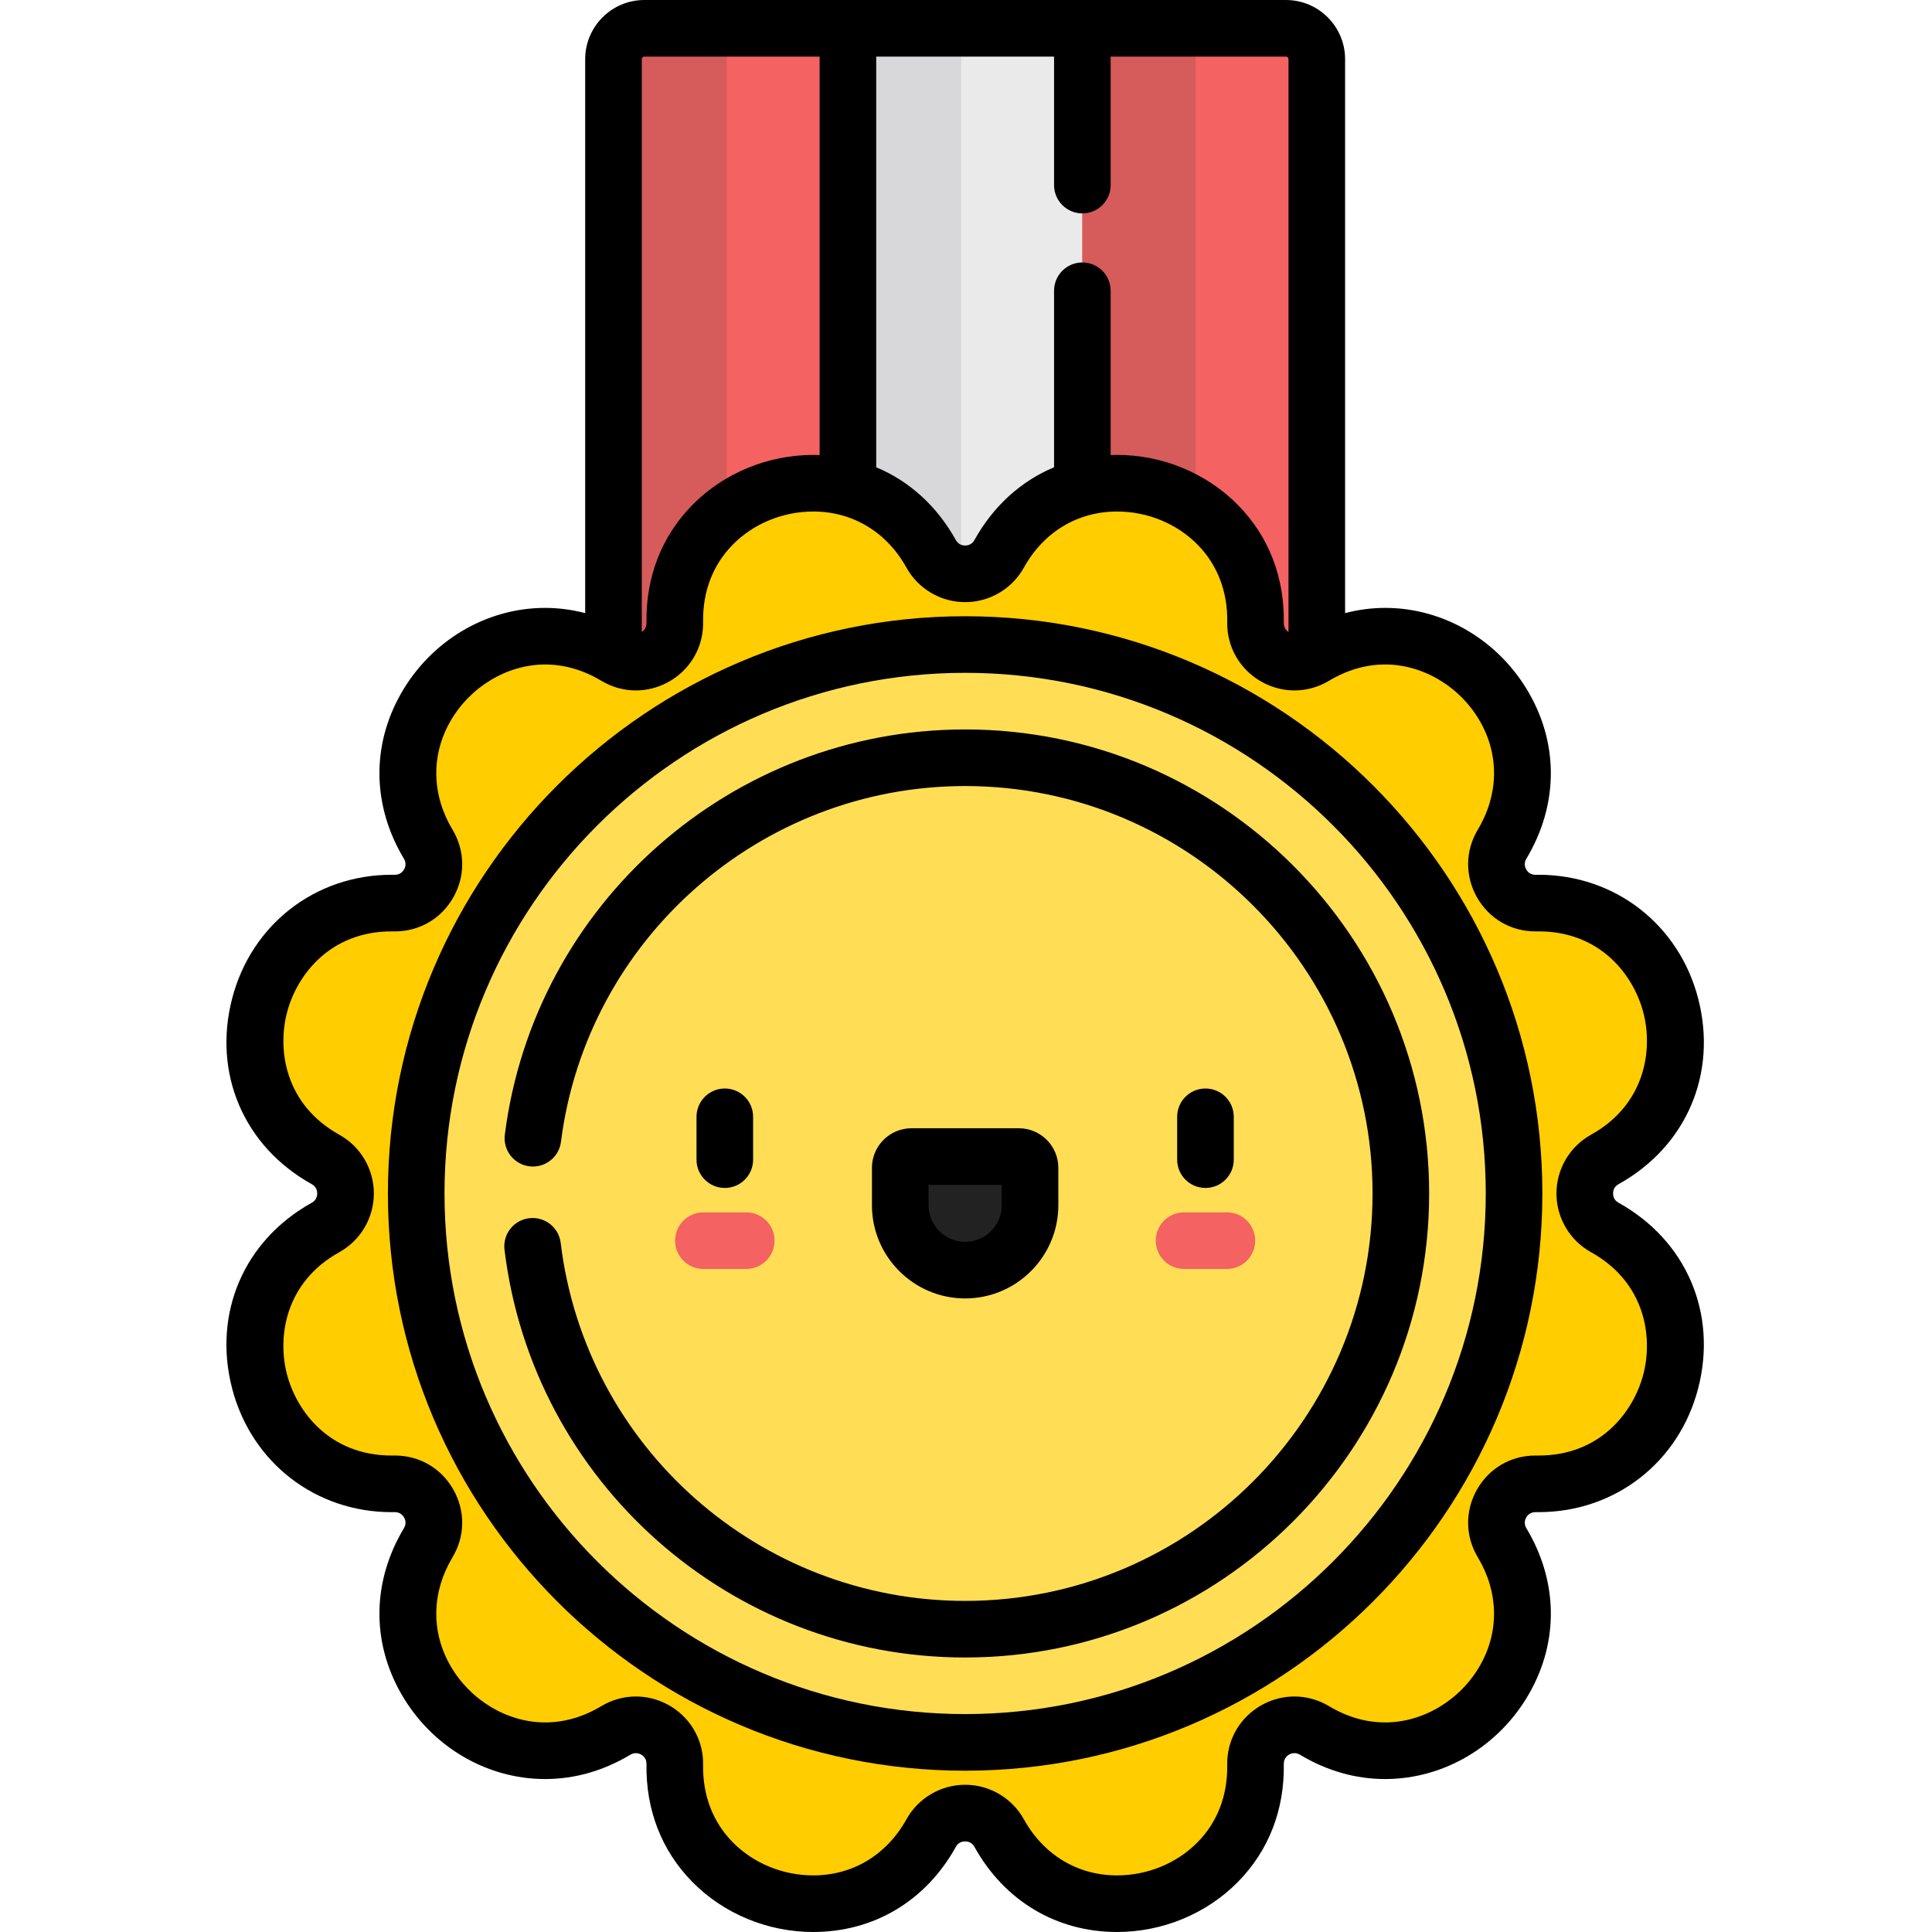 <svg height="512pt" viewBox="-60 0 512 512.001" width="512pt" xmlns="http://www.w3.org/2000/svg"><path d="m288.965 369.465h-186.387v-353.785c0-4.52 3.664-8.18 8.18-8.18h170.027c4.52 0 8.18 3.66 8.18 8.18zm0 0" fill="#f46262"/><path d="m140.758 7.5h-30c-4.516 0-8.18 3.66-8.18 8.18v353.785h30v-353.785c0-4.52 3.664-8.18 8.18-8.18zm0 0" fill="#d65b5b"/><path d="m164.707 7.5h62.129v361.965h-62.129zm0 0" fill="#eaeaea"/><path d="m164.707 7.5h30v361.965h-30zm0 0" fill="#d8d7da"/><path d="m226.836 7.5h30v361.965h-30zm0 0" fill="#d65b5b"/><path d="m204.785 146.773c18.32-32.98 68.562-19.52 67.938 18.203-.137 8.086 8.672 13.172 15.605 9.012 32.359-19.402 69.137 17.375 49.734 49.734-4.156 6.938.926 15.742 9.012 15.609 37.723-.625 51.188 49.617 18.203 67.938-7.07 3.926-7.07 14.094 0 18.02 32.984 18.324 19.52 68.562-18.203 67.941-8.086-.137-13.168 8.672-9.012 15.605 19.402 32.359-17.375 69.137-49.734 49.734-6.934-4.16-15.742.926-15.605 9.012.621 37.723-49.617 51.188-67.938 18.203-3.93-7.07-14.098-7.07-18.023 0-18.32 32.984-68.562 19.52-67.938-18.203.133-8.086-8.672-13.172-15.609-9.012-32.355 19.402-69.137-17.375-49.734-49.734 4.16-6.934-.926-15.742-9.012-15.605-37.723.621-51.184-49.617-18.203-67.941 7.07-3.926 7.07-14.094 0-18.02-32.98-18.32-19.52-68.562 18.203-67.938 8.086.133 13.172-8.672 9.012-15.609-19.402-32.359 17.379-69.137 49.734-49.734 6.938 4.16 15.742-.926 15.609-9.012-.625-37.723 49.617-51.184 67.938-18.203 3.926 7.07 14.094 7.07 18.023 0zm0 0" fill="#ffcd00"/><path d="m341.242 316.281c0 80.34-65.129 145.469-145.469 145.469-80.344 0-145.473-65.129-145.473-145.469 0-80.344 65.129-145.473 145.473-145.473 80.34 0 145.469 65.129 145.469 145.473zm0 0" fill="#ffde55"/><path d="m195.773 431.75c-63.672 0-115.473-51.801-115.473-115.469 0-63.672 51.801-115.473 115.473-115.473 63.672 0 115.469 51.801 115.469 115.473s-51.797 115.469-115.469 115.469zm0 0" fill="#ffde55"/><path d="m195.773 336.598c-9.5 0-17.199-7.699-17.199-17.199v-9.926c0-1.645 1.332-2.973 2.973-2.973h28.449c1.645 0 2.973 1.328 2.973 2.973v9.926c0 9.5-7.699 17.199-17.195 17.199zm0 0" fill="#222223"/><path d="m368.922 318.734c-1.258-.699-1.445-1.836-1.445-2.453s.188-1.758 1.445-2.457c17.98-9.988 26.27-29.301 21.113-49.203-5.086-19.617-22.07-32.797-42.266-32.797-.27 0-.543.004-.875.008-1.414 0-2.133-.895-2.434-1.426-.301-.531-.699-1.605.035-2.828 8.359-13.941 8.66-29.871.828-43.703-7.957-14.051-22.605-22.777-38.23-22.777-3.602 0-7.152.477-10.629 1.383v-146.801c0-8.645-7.035-15.68-15.68-15.68h-170.027c-8.645 0-15.68 7.035-15.68 15.68v146.805c-3.477-.91-7.027-1.387-10.629-1.387-15.621 0-30.27 8.727-38.23 22.781-7.832 13.832-7.531 29.758.828 43.699.734 1.223.34 2.297.039 2.828-.305.531-1.02 1.426-2.492 1.426-.277-.004-.547-.008-.82-.008-20.191 0-37.176 13.18-42.258 32.797-5.156 19.902 3.129 39.215 21.109 49.203 1.254.699 1.445 1.84 1.445 2.457s-.191 1.754-1.445 2.453c-17.98 9.992-26.27 29.305-21.113 49.207 5.082 19.617 22.066 32.797 42.262 32.797.273 0 .547-.004.879-.008 1.414 0 2.129.895 2.43 1.426s.699 1.605-.035 2.824c-8.359 13.945-8.664 29.875-.828 43.707 7.957 14.051 22.605 22.777 38.23 22.777 7.863 0 15.473-2.172 22.621-6.457 1.176-.707 2.582-.453 3.484.465.523.531.781 1.203.77 1.988-.203 12.172 4 22.98 12.145 31.266 8.301 8.438 19.977 13.277 32.039 13.273h.008c16.059 0 29.836-8.227 37.801-22.57.699-1.258 1.84-1.445 2.457-1.445.617 0 1.758.191 2.453 1.445 7.969 14.344 21.75 22.57 37.805 22.57 12.062 0 23.742-4.84 32.043-13.281 8.148-8.281 12.348-19.09 12.145-31.258-.012-.789.246-1.457.773-1.992.898-.914 2.305-1.172 3.48-.465 7.148 4.285 14.758 6.461 22.617 6.461h.008c15.621-.004 30.27-8.734 38.227-22.785 7.836-13.832 7.531-29.758-.828-43.699-.73-1.223-.336-2.297-.035-2.828.301-.531 1.02-1.422 2.488-1.422h.004c.277.004.543.004.82.004 20.195 0 37.18-13.184 42.258-32.801 5.156-19.902-3.133-39.211-21.109-49.199zm-196.715-303.734h47.129v34.055c0 4.141 3.359 7.5 7.5 7.5 4.145 0 7.5-3.359 7.5-7.5v-34.055h46.449c.375 0 .68.305.68.68v151.793c-.168-.109-.328-.234-.477-.383-.523-.531-.781-1.199-.77-1.988.203-12.172-3.996-22.98-12.145-31.262-8.301-8.441-19.98-13.281-32.043-13.281-.57 0-1.133.035-1.695.055v-43.559c0-4.145-3.355-7.5-7.5-7.5-4.145 0-7.5 3.355-7.5 7.5v46.781c-8.754 3.652-16.086 10.254-21.109 19.297-.699 1.258-1.84 1.441-2.453 1.441-.617 0-1.758-.188-2.457-1.441-5.023-9.043-12.355-15.645-21.109-19.297zm-62.129.68c0-.375.305-.68.68-.68h46.449v105.613c-.562-.02-1.125-.051-1.695-.051-12.062 0-23.742 4.84-32.043 13.277-8.145 8.285-12.344 19.094-12.145 31.262.012.789-.246 1.457-.77 1.988-.145.148-.309.273-.477.387zm265.434 348.492c-2.578 9.945-11.391 21.562-27.742 21.562l-.875-.004c-6.492 0-12.281 3.375-15.484 9.031-3.203 5.652-3.121 12.359.223 17.934 5.5 9.176 5.734 19.598.641 28.594-5.219 9.219-15.102 15.176-25.18 15.176-5.105 0-10.121-1.453-14.906-4.324-2.785-1.672-5.945-2.551-9.141-2.551-4.75 0-9.398 1.953-12.75 5.363-3.352 3.406-5.152 7.938-5.074 12.754.137 8.059-2.578 15.145-7.84 20.496-5.5 5.59-13.281 8.797-21.352 8.797-10.445 0-19.445-5.414-24.691-14.855-3.137-5.648-9.102-9.16-15.566-9.16-6.461 0-12.43 3.512-15.566 9.16-5.246 9.441-14.246 14.855-24.691 14.855-8.07 0-15.852-3.203-21.348-8.793-5.266-5.352-7.977-12.441-7.844-20.5.082-4.816-1.723-9.348-5.074-12.754-3.352-3.41-8-5.363-12.75-5.363-3.195 0-6.352.879-9.141 2.551-4.785 2.867-9.801 4.324-14.906 4.324-10.074 0-19.957-5.953-25.176-15.168-5.098-9-4.863-19.422.641-28.602 3.34-5.574 3.426-12.277.223-17.934s-8.992-9.031-15.484-9.031l-.879.004c-16.352 0-25.164-11.613-27.742-21.555-2.574-9.93-.48-24.355 13.875-32.332 5.652-3.137 9.16-9.105 9.16-15.566 0-6.465-3.508-12.43-9.16-15.566-14.355-7.977-16.445-22.402-13.871-32.332 2.574-9.945 11.387-21.559 27.738-21.559l.879.008c6.492 0 12.281-3.379 15.484-9.035 3.203-5.652 3.117-12.355-.227-17.934-5.5-9.176-5.734-19.598-.637-28.594 5.219-9.219 15.102-15.172 25.176-15.172 5.105 0 10.121 1.453 14.906 4.324 2.785 1.668 5.945 2.551 9.141 2.551 4.75 0 9.398-1.957 12.75-5.363 3.352-3.41 5.152-7.938 5.074-12.758-.133-8.055 2.578-15.141 7.84-20.492 5.5-5.594 13.281-8.801 21.352-8.801 10.445 0 19.445 5.418 24.691 14.855 3.137 5.652 9.105 9.16 15.566 9.16 6.465 0 12.43-3.508 15.57-9.16 5.242-9.441 14.242-14.855 24.688-14.855 8.07 0 15.852 3.207 21.352 8.797 5.266 5.352 7.977 12.438 7.844 20.496-.082 4.82 1.719 9.348 5.07 12.754 3.355 3.41 8 5.367 12.754 5.367 3.191 0 6.352-.883 9.141-2.555 4.781-2.867 9.801-4.324 14.906-4.324 10.074 0 19.957 5.957 25.18 15.172 5.094 8.996 4.859 19.422-.645 28.598-3.34 5.574-3.426 12.277-.223 17.934s8.992 9.035 15.484 9.035l.879-.008c16.352 0 25.164 11.613 27.742 21.559 2.57 9.93.48 24.352-13.879 32.328-5.648 3.141-9.16 9.105-9.16 15.57 0 6.461 3.512 12.43 9.16 15.566 14.355 7.973 16.445 22.395 13.875 32.324zm0 0"/><path d="m195.773 163.309c-84.352 0-152.973 68.625-152.973 152.973s68.625 152.973 152.973 152.973c84.348 0 152.969-68.625 152.969-152.973s-68.621-152.973-152.969-152.973zm0 290.941c-76.078 0-137.973-61.895-137.973-137.969 0-76.078 61.895-137.973 137.973-137.973 76.078 0 137.969 61.895 137.969 137.973s-61.891 137.969-137.969 137.969zm0 0"/><path d="m195.773 193.309c-61.766 0-114.211 46.168-121.988 107.387-.523 4.109 2.383 7.863 6.496 8.387 4.109.531 7.863-2.387 8.383-6.496 6.832-53.746 52.875-94.277 107.109-94.277 59.535 0 107.969 48.438 107.969 107.973s-48.434 107.973-107.969 107.973c-54.539 0-100.617-40.789-107.184-94.875-.5-4.113-4.234-7.043-8.348-6.543-4.113.5-7.043 4.234-6.543 8.348 7.48 61.609 59.957 108.07 122.074 108.07 67.805 0 122.969-55.168 122.969-122.973 0-67.809-55.164-122.973-122.969-122.973zm0 0"/><path d="m220.469 319.398v-9.926c0-5.777-4.695-10.473-10.473-10.473h-28.449c-5.773 0-10.473 4.695-10.473 10.473v9.926c0 13.617 11.078 24.699 24.699 24.699 13.617 0 24.695-11.082 24.695-24.699zm-34.395 0v-5.398h19.395v5.398c0 5.348-4.348 9.699-9.695 9.699-5.348 0-9.699-4.352-9.699-9.699zm0 0"/><path d="m266.961 307.32v-11.355c0-4.145-3.355-7.5-7.5-7.5-4.141 0-7.5 3.355-7.5 7.5v11.355c0 4.141 3.359 7.5 7.5 7.5 4.145 0 7.5-3.359 7.5-7.5zm0 0"/><path d="m139.582 307.32v-11.355c0-4.145-3.355-7.5-7.5-7.5-4.141 0-7.5 3.355-7.5 7.5v11.355c0 4.141 3.359 7.5 7.5 7.5 4.145 0 7.5-3.359 7.5-7.5zm0 0"/><g fill="#f46262"><path d="m265.141 336.285h-11.355c-4.145 0-7.5-3.359-7.5-7.5s3.355-7.5 7.5-7.5h11.355c4.141 0 7.5 3.359 7.5 7.5s-3.359 7.5-7.5 7.5zm0 0"/><path d="m137.762 336.285h-11.355c-4.145 0-7.5-3.359-7.5-7.5s3.355-7.5 7.5-7.5h11.355c4.141 0 7.5 3.359 7.5 7.5s-3.359 7.5-7.5 7.5zm0 0"/></g></svg>
